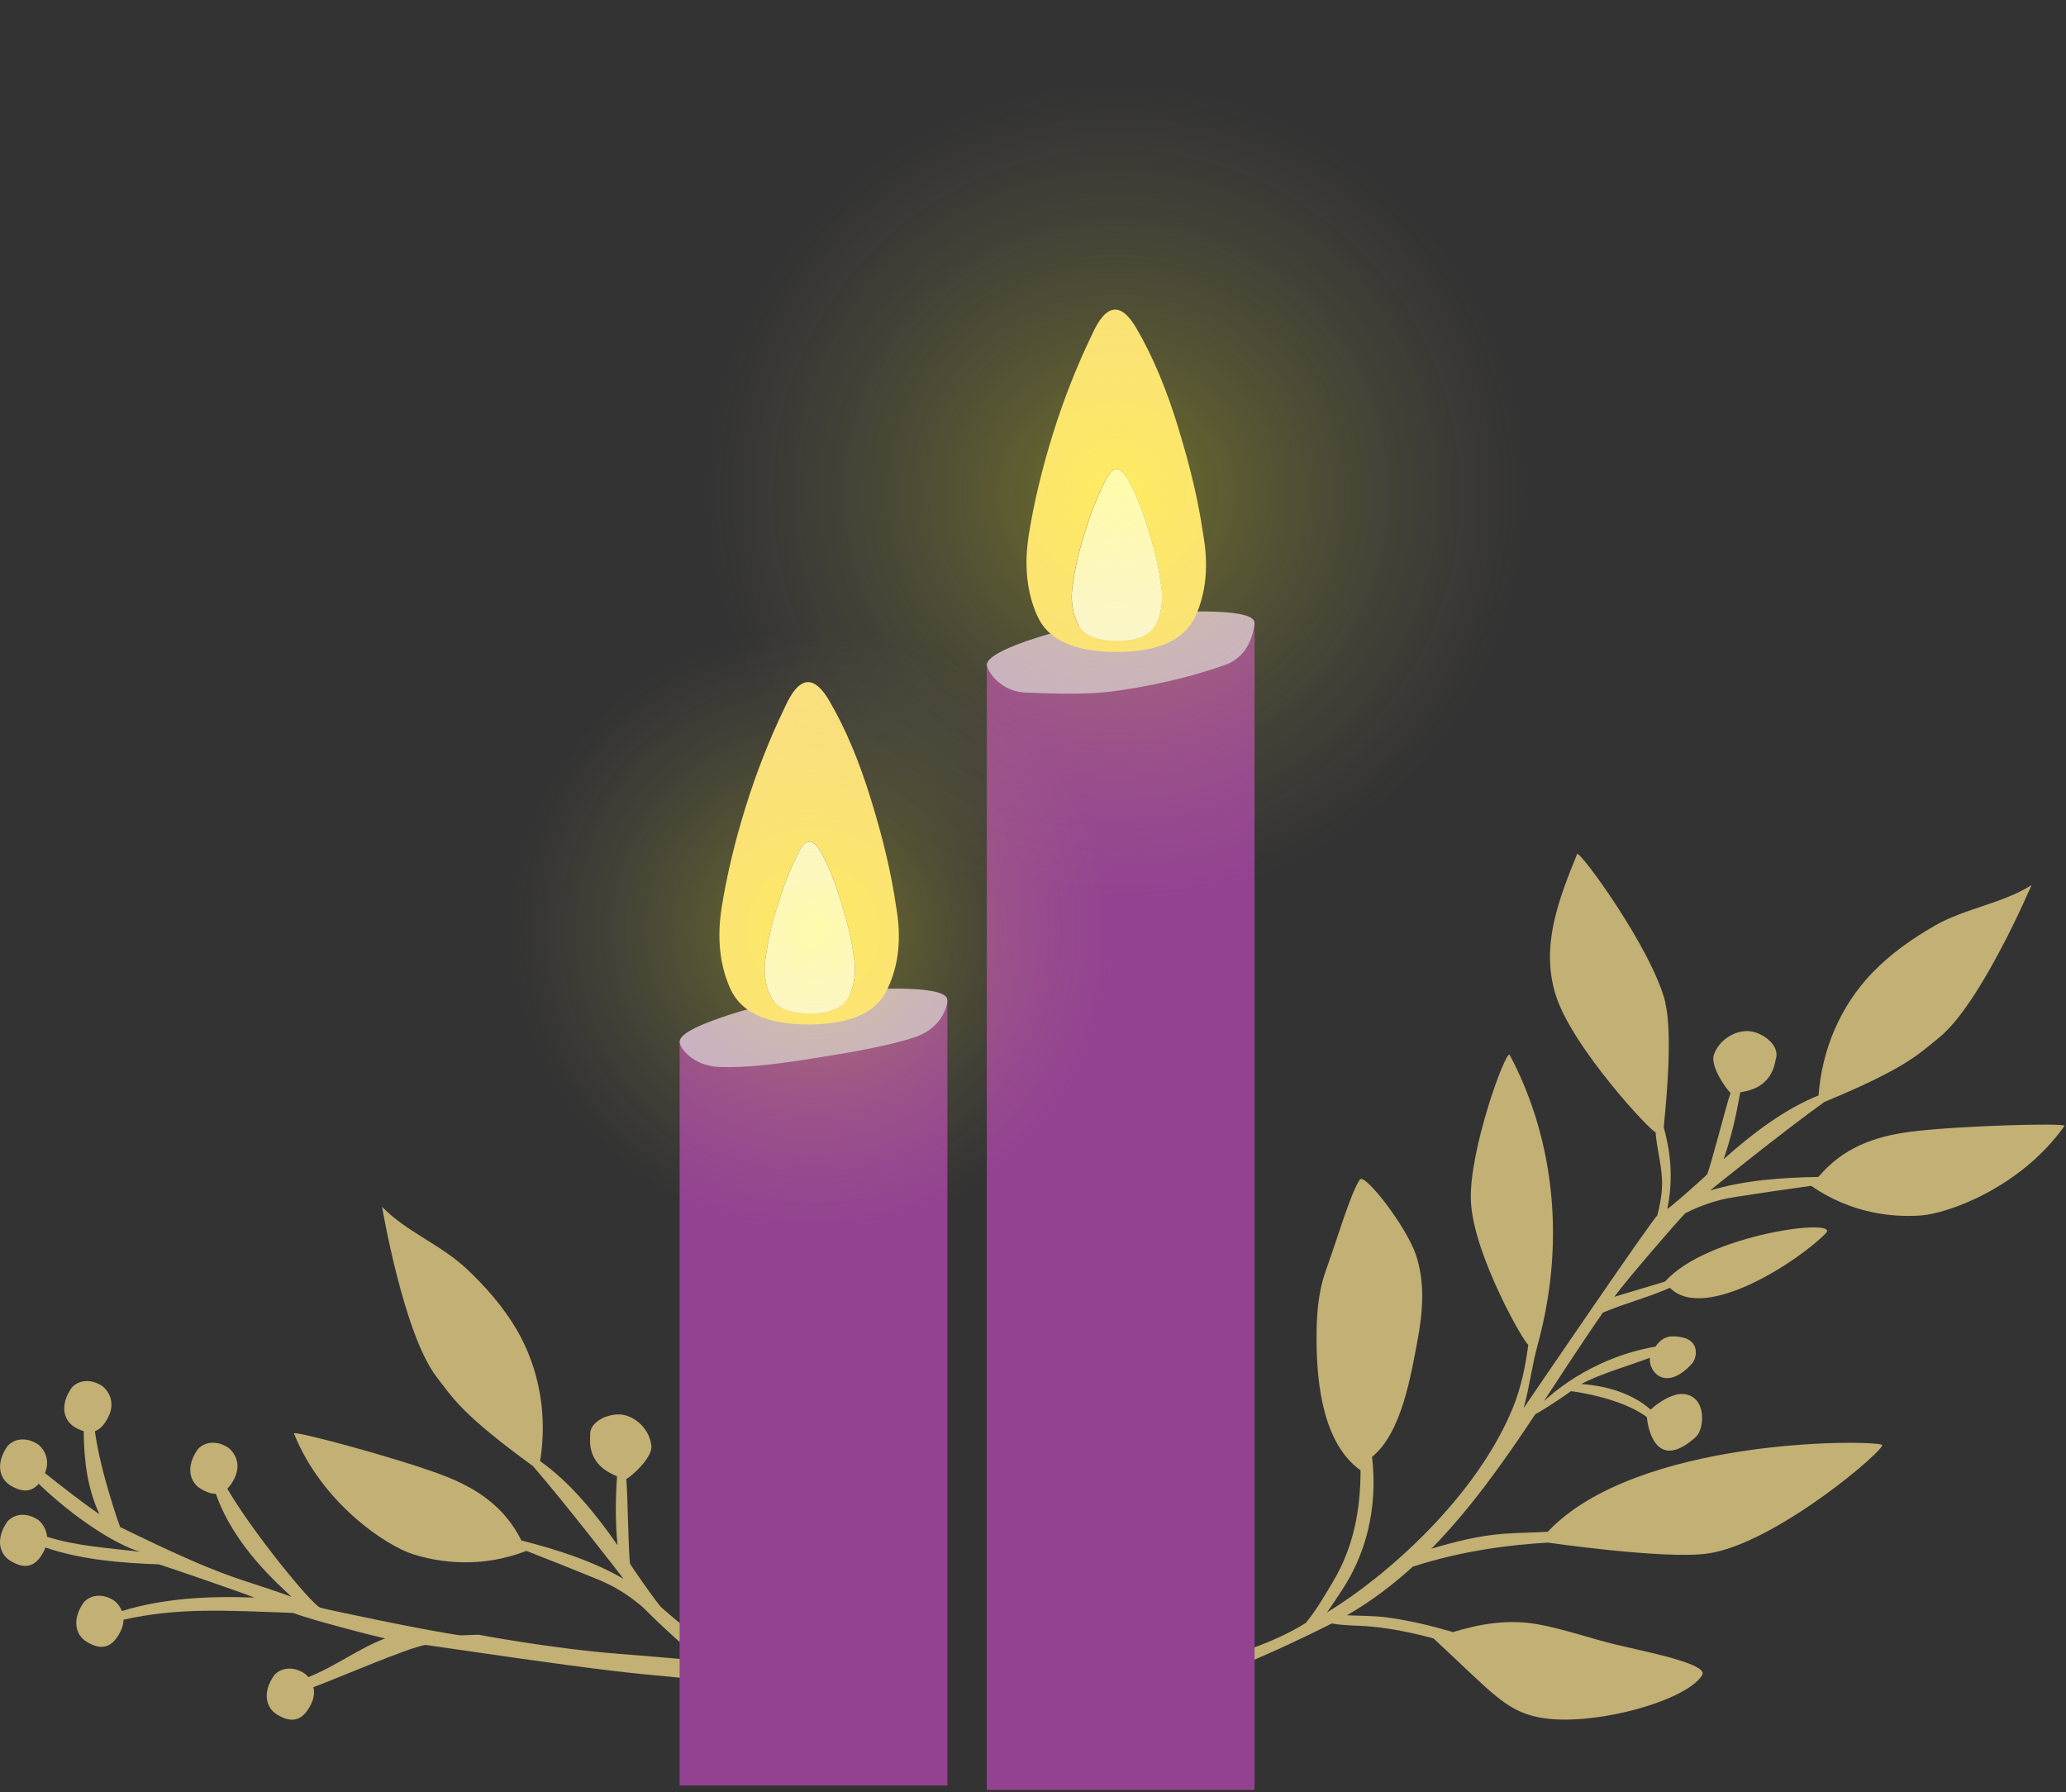 <svg width="226" height="196" viewBox="0 0 226 196" fill="none" xmlns="http://www.w3.org/2000/svg">
<rect x="0" y="0" width="226" height="196" fill="#333333" stroke="none"/>
<path d="M72.273 175.724C71.958 175.416 69.765 172.338 68.924 171.039C68.729 169.702 68.677 163.591 68.511 161.743C68.707 161.758 71.387 159.558 71.252 158.132C71.102 156.54 69.818 155.106 68.264 154.753C66.897 154.438 64.389 155.331 64.562 157.051C64.292 160.302 66.875 161.15 67.498 161.466C67.325 163.973 67.302 166.481 67.55 168.989C65.103 165.46 62.257 162.029 59.081 159.799C59.892 154.858 59.043 149.73 56.505 145.397C55.049 142.912 53.104 140.705 51.009 138.737C48.224 136.124 44.379 134.675 41.796 131.987C41.796 131.987 44.131 145.863 47.758 150.593C49.553 152.928 50.581 154.73 58.307 160.347C61.761 164.326 68.181 172.616 68.204 172.676C64.78 170.686 60.823 169.447 57.038 168.479C55.191 164.814 52.218 162.75 48.246 161.27C43.178 159.378 31.998 156.39 32.155 156.78C35.271 164.514 42.359 169.102 45.198 169.988C48.051 170.881 52.556 171.557 57.564 169.627C57.564 169.627 57.564 169.612 57.556 169.605C60.207 170.633 62.85 171.7 65.478 172.773C67.415 173.569 68.879 174.568 70.261 175.724C70.261 175.724 76.433 181.986 79.819 183.683L81.486 182.519C81.486 182.519 77.717 180.545 72.288 175.747L72.273 175.724Z" fill="#C2B075"/>
<path d="M52.346 178.787C52.346 178.787 60.282 180.289 67.505 180.86C74.338 181.4 78.693 181.821 78.693 181.821L78.107 183.803C78.107 183.803 71.552 183.277 67.287 182.767C60.32 181.933 53.419 180.882 46.527 179.898C44.402 180.304 37.404 183.352 34.288 184.524C34.408 185.042 34.378 185.68 34.01 186.408C33.199 188.038 32.088 188.608 30.308 187.52C29.069 186.761 28.679 185.064 30.008 183.195C30.871 182.279 32.223 182.286 33.342 183.037C33.424 183.09 33.574 183.225 33.732 183.42C36.54 182.331 39.236 180.289 42.134 179.185C40.888 178.945 34.115 177.173 32.035 176.399C24.489 176.129 19.496 175.806 13.512 177.143C13.512 177.533 13.407 177.969 13.174 178.442C12.363 180.071 11.252 180.642 9.472 179.553C8.233 178.795 7.843 177.098 9.172 175.228C10.035 174.312 11.387 174.32 12.506 175.07C12.671 175.183 13.091 175.581 13.332 176.197C17.964 174.77 22.965 174.537 27.823 174.725C26.794 174.282 17.529 171.098 17.371 171.091C13.339 170.948 8.879 170.595 4.96 169.244C4.915 169.357 4.892 169.469 4.832 169.589C4.021 171.219 2.91 171.789 1.13 170.701C-0.109 169.942 -0.499 168.245 0.83 166.376C1.693 165.46 3.045 165.467 4.164 166.218C4.381 166.368 5.065 167.036 5.147 168.073C8.496 169.124 11.875 169.296 15.314 169.709C12.581 168.914 8.008 165.918 4.231 162.276C3.488 163.14 2.512 163.297 1.138 162.456C-0.101 161.698 -0.492 160.001 0.837 158.131C1.701 157.215 3.052 157.223 4.171 157.974C4.472 158.176 5.643 159.348 4.922 161.112C6.882 162.666 8.849 164.206 10.876 165.617C9.532 162.674 9.187 159.701 9.157 156.517C8.849 156.427 8.519 156.292 8.158 156.074C6.919 155.316 6.529 153.619 7.858 151.749C8.721 150.833 10.073 150.841 11.192 151.591C11.507 151.802 12.799 153.071 11.852 154.963C11.454 155.774 10.974 156.314 10.381 156.532C11.011 161.142 13.129 166.984 13.136 167.006C25.18 172.901 25.751 172.397 31.892 174.643C30.518 173.314 25.645 169.184 23.611 163.372C23.13 163.38 22.582 163.207 21.944 162.817C20.705 162.058 20.314 160.361 21.643 158.492C22.507 157.576 23.858 157.583 24.977 158.334C25.293 158.544 26.584 159.813 25.638 161.705C25.405 162.171 25.15 162.531 24.865 162.817C27.628 167.562 33.957 175.311 35.016 175.821C35.234 175.926 46.496 178.322 50.348 178.855" fill="#C2B075"/>
<path d="M182.16 109.664C183.136 113.651 181.972 123.187 181.995 123.292C182.881 126.498 182.978 129.321 182.385 132.227C182.768 132.002 185.614 129.516 186.74 128.45C187.243 127.196 188.722 121.265 189.308 119.508C189.113 119.47 187.025 116.714 187.483 115.355C188.001 113.846 189.578 112.75 191.177 112.765C192.582 112.78 194.812 114.229 194.241 115.866C193.745 119.087 191.035 119.32 190.359 119.47C189.939 121.948 189.383 124.388 188.549 126.776C191.756 123.915 195.315 121.242 198.934 119.808C199.294 114.815 201.314 110.024 204.798 106.405C206.795 104.325 209.198 102.636 211.698 101.209C215.017 99.317 219.094 98.807 222.233 96.794C222.233 96.794 216.729 109.747 212.096 113.501C209.806 115.355 208.387 116.865 199.564 120.521C195.277 123.585 187.1 130.155 187.07 130.2C190.862 129.066 195.007 128.781 198.911 128.72C201.562 125.589 204.933 124.275 209.145 123.757C214.514 123.097 226.084 122.796 225.837 123.142C221.001 129.937 213.042 132.738 210.076 132.94C207.088 133.143 202.553 132.753 198.138 129.704C198.138 129.704 198.145 129.689 198.153 129.689C195.337 130.072 192.521 130.492 189.706 130.928C187.641 131.251 185.982 131.882 184.367 132.677C183.616 133.413 177.993 139.908 176.588 141.83C178.421 141.282 182.137 140.163 182.137 140.163C186.71 135.005 201.396 133.128 199.73 134.87C196.974 137.753 186.507 144.714 182.67 140.847C180.26 141.905 177.722 142.551 175.342 143.557C173.427 146.283 169.185 152.77 168.892 153.228C169.343 152.868 173.698 148.565 181.101 147.274C181.965 145.982 182.971 146.095 183.842 146.23C186.019 146.568 185.621 148.55 185.088 149.136C182.287 152.222 180.335 150.15 180.478 148.498C177.955 149.451 175.335 150.15 172.954 151.366C172.969 151.366 172.984 151.366 172.999 151.366C175.725 151.576 178.511 152.357 180.568 154.167C180.703 153.994 182.73 152.237 184.307 152.477C186.762 152.86 186.41 156.322 185.539 157.125C181.627 160.699 180.373 157.17 180.147 154.985C177.294 152.823 171.866 152.132 171.843 152.154C170.852 152.868 169.005 154.107 167.946 154.67C164.522 159.836 160.888 164.986 156.578 169.379C159.146 168.613 161.782 167.952 164.417 167.75C166.069 167.622 167.698 167.629 169.32 167.524C169.335 167.509 169.343 167.487 169.358 167.472C179.029 157.32 204.024 157.44 205.864 158.004C206.615 158.236 194.218 168.913 186.717 169.92C181.987 170.55 169.335 168.711 169.335 168.711C165.303 168.943 159.987 169.574 154.551 171.339C152.344 173.351 149.963 175.153 147.343 176.662C148.822 176.73 150.324 176.7 151.78 176.902C154.153 177.225 156.481 177.781 158.778 178.449C158.823 178.464 158.853 178.494 158.898 178.509C161.939 177.586 165.018 177.053 168.307 177.661C171.197 178.194 174.006 179.207 176.866 179.891C179.862 180.612 186.928 181.963 186.207 183.195C184.517 186.055 174.051 188.916 168.404 187.835C164.672 187.121 163.178 185.079 156.811 179.192C154.589 178.592 152.344 178.119 150.046 177.901C148.589 177.758 147.118 177.818 145.691 177.556C144.903 177.954 132.656 184.141 128.376 184.396C127.896 184.426 127.566 183.758 128.084 183.517C132.994 181.31 138.175 180.409 142.823 177.511C144.062 176.039 145.203 173.989 145.744 173.103C148.071 169.266 148.83 165.129 148.83 160.804C144.7 157.861 144.039 151.238 144.017 146.606C144.002 144.06 144.152 141.41 145.023 138.992C146.262 135.568 147.741 130.477 148.754 129.006C149.28 128.247 153.793 134.082 154.859 137.16C155.91 140.186 155.647 143.512 155.062 146.598C154.356 150.315 153.35 156.697 150.091 159.333C150.737 165.016 149.408 170.047 146.667 174.109C146.329 174.612 145.796 175.461 145.15 176.354C151.698 172.382 161.496 163.733 165.491 153.971C166.384 151.794 166.88 149.406 167.18 147.056C166.918 147.199 161.181 137.333 160.903 131.378C160.648 125.875 164.763 114.665 165.146 115.378C169.478 123.487 171.595 134.675 168.209 147.071C167.548 149.481 167.383 151.396 166.67 154.002C168.179 151.794 180.778 133.293 181.296 132.933C181.574 131.829 181.792 130.703 181.814 129.569C181.844 127.617 181.244 125.74 181.101 123.802C180.868 124.08 171.956 114.567 170.169 108.793C168.509 103.417 170.507 98.394 172.519 93.401C172.729 92.875 180.756 103.83 182.182 109.656L182.16 109.664Z" fill="#C2B075"/>
<path d="M103.629 109.449C103.576 110.17 102.142 111.01 99.326 111.987C96.458 112.963 93.019 113.759 89.025 114.367C84.925 115.035 81.463 115.313 78.648 115.215C75.832 115.118 74.391 114.705 74.346 113.984V195.278H103.636V109.449H103.629Z" fill="#934291"/>
<path d="M103.629 109.449V109.374C103.629 108.653 102.194 108.248 99.326 108.143C96.458 108.038 93.019 108.293 89.025 108.908C84.925 109.524 81.463 110.343 78.648 111.371C75.832 112.347 74.391 113.188 74.346 113.909V113.984C74.398 114.705 75.885 116.59 78.7 116.695C81.516 116.8 84.895 116.409 88.995 115.741C92.989 115.126 97.284 114.382 100.152 113.406C102.968 112.43 103.591 110.162 103.644 109.442L103.629 109.449Z" fill="#C6ADD2"/>
<path d="M90.766 76.727C89.032 73.693 87.388 73.904 85.841 77.38C84.167 80.849 82.74 84.476 81.569 88.252C80.39 92.029 79.526 95.656 78.963 99.125C78.408 102.534 78.715 105.537 79.894 108.142C81.073 110.748 83.919 112.047 88.446 112.047C92.974 112.047 95.917 110.748 97.089 108.142C98.328 105.537 98.635 102.534 98.02 99.125C97.524 95.656 96.623 91.811 95.324 87.599C94.025 83.327 92.501 79.7 90.766 76.727ZM87.238 93.456C88.041 91.721 88.882 91.594 89.745 93.08C90.616 94.627 91.36 96.459 91.975 98.561C92.659 100.671 93.124 102.624 93.372 104.418C93.68 106.093 93.53 107.579 92.906 108.878C92.283 110.177 90.864 110.83 88.634 110.83C86.276 110.83 84.82 110.177 84.264 108.878C83.641 107.579 83.491 106.093 83.799 104.418C84.046 102.624 84.482 100.792 85.098 98.937C85.653 97.015 86.367 95.19 87.238 93.456Z" fill="#FFE382"/>
<path d="M89.745 93.088C88.874 91.602 88.041 91.722 87.238 93.464C86.367 95.198 85.661 97.03 85.098 98.945C84.474 100.807 84.046 102.632 83.799 104.426C83.491 106.1 83.641 107.587 84.264 108.886C84.82 110.185 86.276 110.838 88.634 110.838C90.864 110.838 92.291 110.185 92.906 108.886C93.522 107.587 93.68 106.1 93.372 104.426C93.124 102.632 92.659 100.679 91.975 98.57C91.352 96.46 90.609 94.635 89.745 93.088Z" fill="#FFFAEC"/>
<path d="M137.229 68.202C137.124 68.923 135.69 69.764 132.927 70.74C130.209 71.716 126.777 72.512 122.625 73.12C118.833 73.788 115.372 74.066 112.248 73.969C109.478 73.916 108.044 73.511 107.946 72.737V195.756H137.237V68.202H137.229Z" fill="#934291"/>
<path d="M137.229 68.203V68.127C137.229 67.407 135.795 67.001 132.927 66.896C129.901 66.791 126.469 67.046 122.625 67.662C118.676 68.278 115.222 69.096 112.248 70.125C109.478 71.101 108.044 71.942 107.946 72.663V72.738C108.051 73.504 109.53 75.696 112.301 75.749C115.424 75.854 119.329 76.071 123.121 75.403C127.273 74.787 131.29 73.699 134.008 72.723C136.778 71.746 137.131 68.916 137.237 68.203H137.229Z" fill="#C6ADD2"/>
<path d="M128.917 46.856C127.618 42.584 126.094 38.957 124.36 35.984C122.625 32.95 120.981 33.16 119.434 36.637C117.76 40.106 116.333 43.733 115.162 47.509C113.983 51.286 113.119 54.913 112.556 58.382C112.001 61.79 112.308 64.794 113.487 67.399C114.666 70.005 117.549 71.304 122.13 71.304C126.71 71.304 129.533 70.005 130.772 67.399C131.951 64.794 132.228 61.79 131.605 58.382C131.11 54.913 130.209 51.068 128.91 46.856M120.823 52.713C121.626 50.978 122.467 50.85 123.331 52.337C124.202 53.884 124.945 55.716 125.561 57.818C126.244 59.928 126.71 61.88 126.957 63.675C127.265 65.349 127.115 66.836 126.492 68.135C125.869 69.434 124.45 70.087 122.22 70.087C119.862 70.087 118.405 69.434 117.85 68.135C117.226 66.836 117.076 65.349 117.384 63.675C117.632 61.88 118.067 60.048 118.683 58.194C119.239 56.272 119.952 54.447 120.823 52.713Z" fill="#FFE382"/>
<path d="M123.346 52.344C122.475 50.857 121.641 50.978 120.838 52.72C119.967 54.454 119.261 56.286 118.698 58.201C118.075 60.063 117.647 61.887 117.399 63.682C117.091 65.356 117.241 66.843 117.865 68.142C118.42 69.441 119.877 70.094 122.235 70.094C124.465 70.094 125.891 69.441 126.507 68.142C127.13 66.843 127.28 65.356 126.972 63.682C126.725 61.887 126.259 59.935 125.576 57.825C124.953 55.715 124.209 53.891 123.346 52.344Z" fill="#FFFAEC"/>
<path style="mix-blend-mode:screen" opacity="0.5" d="M165.782 64.285C171.474 40.167 156.537 16 132.418 10.307C108.299 4.615 84.132 19.552 78.44 43.671C72.747 67.79 87.685 91.957 111.803 97.649C135.922 103.342 160.089 88.404 165.782 64.285Z" fill="url(#paint0_radial_903_363)"/>
<path style="mix-blend-mode:screen" opacity="0.5" d="M88.987 134.851C107.283 134.851 122.114 120.019 122.114 101.723C122.114 83.427 107.283 68.596 88.987 68.596C70.691 68.596 55.86 83.427 55.86 101.723C55.86 120.019 70.691 134.851 88.987 134.851Z" fill="url(#paint1_radial_903_363)"/>
<defs>
<radialGradient id="paint0_radial_903_363" cx="0" cy="0" r="1" gradientUnits="userSpaceOnUse" gradientTransform="translate(122.109 53.984) scale(44.871)">
<stop stop-color="#FFFF12" stop-opacity="0.6"/>
<stop offset="1" stop-color="#C2B075" stop-opacity="0"/>
</radialGradient>
<radialGradient id="paint1_radial_903_363" cx="0" cy="0" r="1" gradientUnits="userSpaceOnUse" gradientTransform="translate(88.987 101.723) scale(33.127)">
<stop stop-color="#FFFF12" stop-opacity="0.6"/>
<stop offset="1" stop-color="#C2B075" stop-opacity="0"/>
</radialGradient>
</defs>
</svg>
